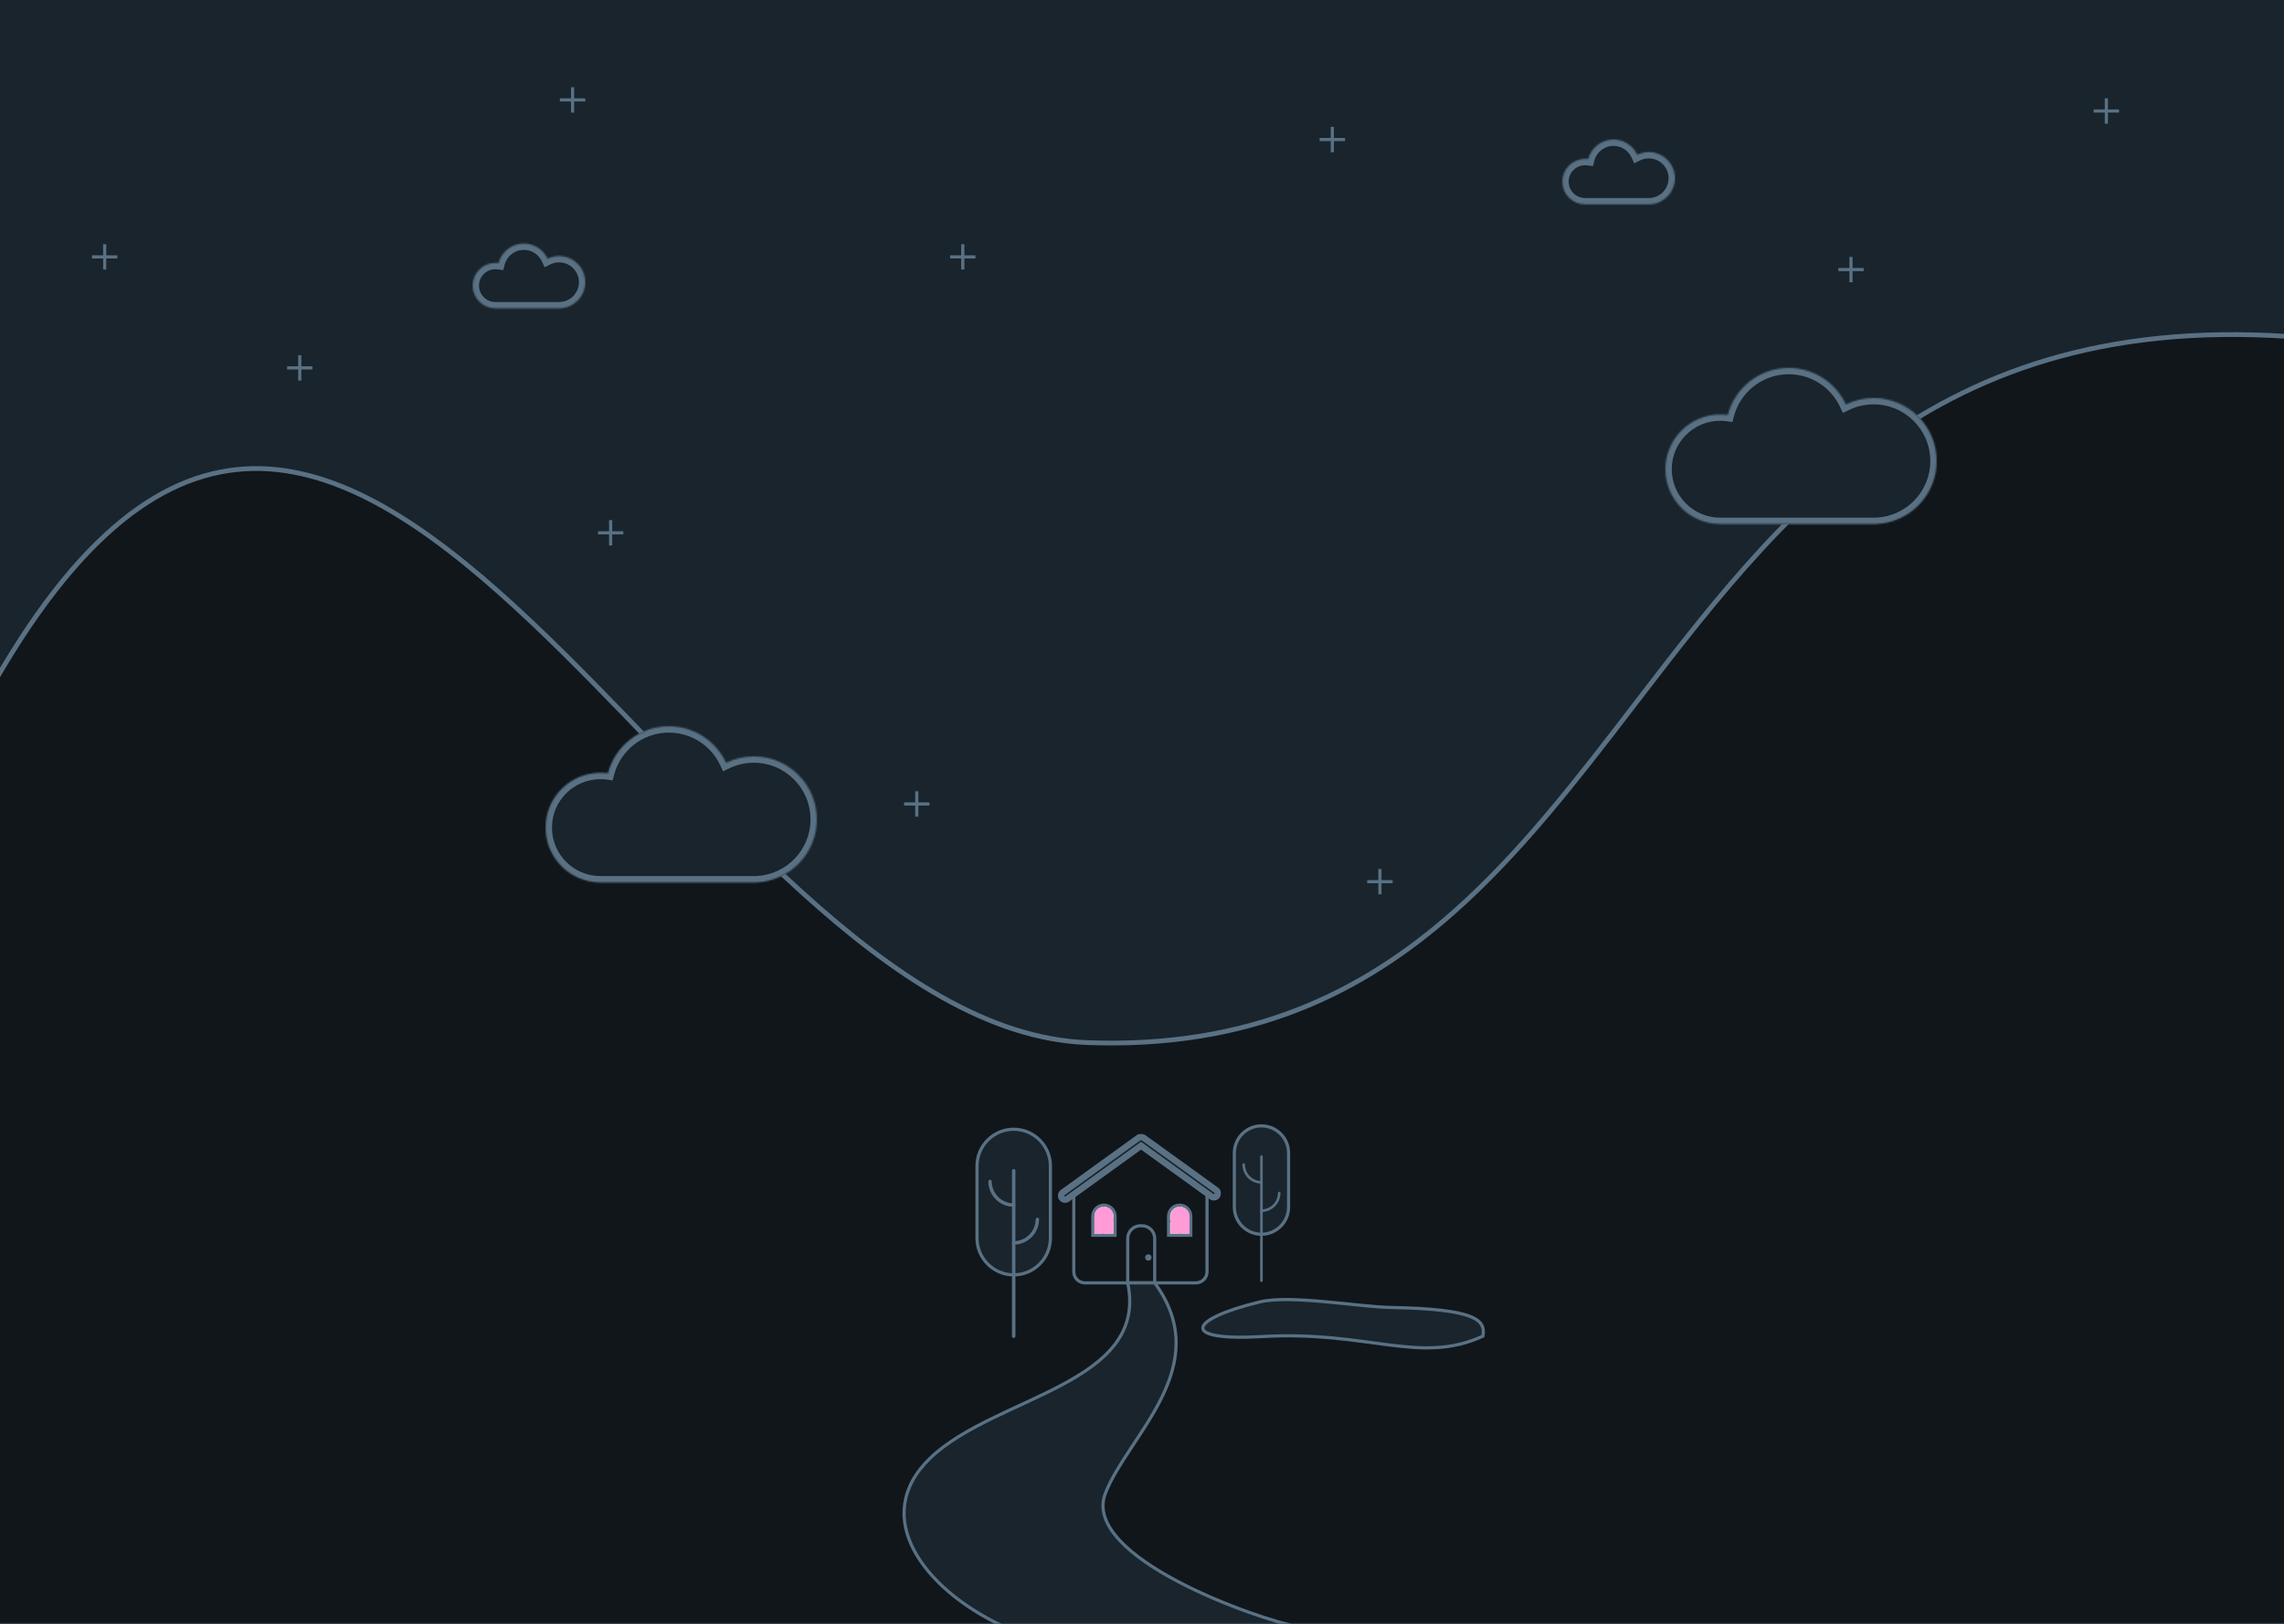 <svg width="1440" height="1024" viewBox="0 0 1440 1024" fill="none" xmlns="http://www.w3.org/2000/svg">
<g clip-path="url(#clip0_653_404)">
<mask id="path-1-inside-1_653_404" fill="white">
<path d="M0 0H1440V1024H0V0Z"/>
</mask>
<path d="M0 0H1440V1024H0V0Z" fill="#EAF1FF"/>
<g filter="url(#filter0_b_653_404)">
<path d="M92.996 68.267C92.798 68.633 92.266 68.611 92.098 68.231L80.31 41.507C80.164 41.177 80.406 40.805 80.767 40.805L88.075 40.805C88.866 40.805 89.582 41.271 89.903 41.993L97.309 58.653C97.561 59.22 97.536 59.871 97.241 60.417L92.996 68.267Z" fill="#597183"/>
<circle cx="100.833" cy="44.967" r="4.167" fill="#597183"/>
<circle cx="85.208" cy="74.135" r="4.167" fill="#597183"/>
<rect x="1336" y="48.151" width="24" height="2" fill="#597183"/>
<rect x="1336" y="58.151" width="24" height="2" fill="#597183"/>
<rect x="1336" y="68.151" width="15" height="2" fill="#597183"/>
</g>
<mask id="path-9-inside-2_653_404" fill="white">
<path d="M0 0H1440V1024H0V0Z"/>
</mask>
<path d="M0 0H1440V1024H0V0Z" fill="#19242D"/>
<path d="M1440 1023.5H0V1024.5H1440V1023.5Z" fill="#597183" mask="url(#path-9-inside-2_653_404)"/>
<path d="M2.593 419.771C59.479 324.836 114.881 292.113 169.602 295.736C224.567 299.375 279.488 339.665 335.371 392.519C360.427 416.218 385.606 442.37 411.014 468.76C413.901 471.759 416.791 474.76 419.683 477.761C448.025 507.165 476.659 536.545 505.673 562.768C563.642 615.162 623.408 655.223 685.752 657.499C787.537 661.215 858.351 626.615 916.484 575.208C958.988 537.622 994.772 490.977 1030.92 443.863C1044.11 426.671 1057.34 409.416 1070.97 392.516C1122.03 329.209 1178.7 270.685 1259.32 238.013C1339.74 205.427 1444.18 198.478 1590.96 238.552L1665.22 1184.66L-113.351 1065.59C-124.783 969.094 -135.164 873.621 -123.138 769.485C-111.065 664.934 -76.395 551.59 2.593 419.771Z" fill="#11161B" stroke="#597183" stroke-width="3"/>
<mask id="path-12-inside-3_653_404" fill="white">
<path fill-rule="evenodd" clip-rule="evenodd" d="M477 556.418C498.139 555.513 515 538.089 515 516.727C515 494.787 497.214 477 475.273 477C469 477 463.067 478.454 457.792 481.043C451.487 467.437 437.709 458 421.727 458C403.256 458 387.728 470.607 383.28 487.685C381.732 487.473 380.152 487.364 378.545 487.364C359.467 487.364 344 502.83 344 521.909C344 540.988 359.467 556.455 378.545 556.455H475.273H477V556.418Z"/>
</mask>
<path fill-rule="evenodd" clip-rule="evenodd" d="M477 556.418C498.139 555.513 515 538.089 515 516.727C515 494.787 497.214 477 475.273 477C469 477 463.067 478.454 457.792 481.043C451.487 467.437 437.709 458 421.727 458C403.256 458 387.728 470.607 383.28 487.685C381.732 487.473 380.152 487.364 378.545 487.364C359.467 487.364 344 502.83 344 521.909C344 540.988 359.467 556.455 378.545 556.455H475.273H477V556.418Z" fill="#19242D"/>
<path d="M477 556.418L476.829 552.421L473 552.585V556.418H477ZM457.792 481.043L454.162 482.725L455.882 486.436L459.554 484.634L457.792 481.043ZM383.28 487.685L382.737 491.648L386.256 492.131L387.151 488.694L383.28 487.685ZM477 556.455V560.455H481V556.455H477ZM477.171 560.414C500.442 559.419 519 540.241 519 516.727H511C511 535.937 495.837 551.608 476.829 552.421L477.171 560.414ZM519 516.727C519 492.577 499.423 473 475.273 473V481C495.004 481 511 496.996 511 516.727H519ZM475.273 473C468.376 473 461.841 474.6 456.029 477.452L459.554 484.634C464.293 482.308 469.624 481 475.273 481V473ZM461.421 479.361C454.485 464.394 439.324 454 421.727 454V462C436.094 462 448.488 470.48 454.162 482.725L461.421 479.361ZM421.727 454C401.39 454 384.305 467.88 379.409 486.677L387.151 488.694C391.152 473.333 405.121 462 421.727 462V454ZM383.823 483.722C382.096 483.486 380.334 483.364 378.545 483.364V491.364C379.969 491.364 381.369 491.461 382.737 491.648L383.823 483.722ZM378.545 483.364C357.257 483.364 340 500.621 340 521.909H348C348 505.039 361.676 491.364 378.545 491.364V483.364ZM340 521.909C340 543.197 357.257 560.455 378.545 560.455V552.455C361.676 552.455 348 538.779 348 521.909H340ZM475.273 552.455H378.545V560.455H475.273V552.455ZM477 552.455H475.273V560.455H477V552.455ZM473 556.418V556.455H481V556.418H473Z" fill="#597183" mask="url(#path-12-inside-3_653_404)"/>
<mask id="path-14-inside-4_653_404" fill="white">
<path fill-rule="evenodd" clip-rule="evenodd" d="M353.222 194.44C361.999 194.064 369 186.83 369 177.96C369 168.85 361.615 161.465 352.505 161.465C349.901 161.465 347.437 162.069 345.247 163.144C342.629 157.495 336.908 153.576 330.273 153.576C322.603 153.576 316.156 158.81 314.309 165.902C313.667 165.813 313.01 165.768 312.343 165.768C304.422 165.768 298 172.19 298 180.111C298 188.033 304.422 194.455 312.343 194.455C312.365 194.455 312.387 194.455 312.409 194.455H352.406C352.439 194.455 352.472 194.455 352.505 194.455C352.538 194.455 352.571 194.455 352.605 194.455H353.222V194.44Z"/>
</mask>
<path fill-rule="evenodd" clip-rule="evenodd" d="M353.222 194.44C361.999 194.064 369 186.83 369 177.96C369 168.85 361.615 161.465 352.505 161.465C349.901 161.465 347.437 162.069 345.247 163.144C342.629 157.495 336.908 153.576 330.273 153.576C322.603 153.576 316.156 158.81 314.309 165.902C313.667 165.813 313.01 165.768 312.343 165.768C304.422 165.768 298 172.19 298 180.111C298 188.033 304.422 194.455 312.343 194.455C312.365 194.455 312.387 194.455 312.409 194.455H352.406C352.439 194.455 352.472 194.455 352.505 194.455C352.538 194.455 352.571 194.455 352.605 194.455H353.222V194.44Z" fill="#19242D"/>
<path d="M353.222 194.44L353.051 190.443L349.222 190.607V194.44H353.222ZM345.247 163.144L341.618 164.825L343.337 168.537L347.009 166.734L345.247 163.144ZM314.309 165.902L313.766 169.864L317.285 170.347L318.18 166.91L314.309 165.902ZM312.409 194.455V190.455H312.4L312.391 190.455L312.409 194.455ZM352.406 194.455L352.429 190.455L352.417 190.455H352.406V194.455ZM352.605 194.455V190.455H352.593L352.581 190.455L352.605 194.455ZM353.222 194.455V198.455H357.222V194.455H353.222ZM353.393 198.436C364.302 197.969 373 188.982 373 177.96H365C365 184.678 359.697 190.159 353.051 190.443L353.393 198.436ZM373 177.96C373 166.641 363.824 157.465 352.505 157.465V165.465C359.406 165.465 365 171.059 365 177.96H373ZM352.505 157.465C349.276 157.465 346.211 158.215 343.484 159.553L347.009 166.734C348.663 165.923 350.525 165.465 352.505 165.465V157.465ZM348.876 161.462C345.628 154.452 338.524 149.576 330.273 149.576V157.576C335.293 157.576 339.63 160.537 341.618 164.825L348.876 161.462ZM330.273 149.576C320.738 149.576 312.733 156.084 310.438 164.893L318.18 166.91C319.58 161.537 324.469 157.576 330.273 157.576V149.576ZM314.852 161.939C314.03 161.826 313.193 161.768 312.343 161.768V169.768C312.828 169.768 313.303 169.801 313.766 169.864L314.852 161.939ZM312.343 161.768C302.213 161.768 294 169.981 294 180.111H302C302 174.399 306.631 169.768 312.343 169.768V161.768ZM294 180.111C294 190.242 302.213 198.455 312.343 198.455V190.455C306.631 190.455 302 185.824 302 180.111H294ZM312.343 198.455C312.371 198.455 312.399 198.455 312.427 198.455L312.391 190.455C312.375 190.455 312.359 190.455 312.343 190.455V198.455ZM352.406 190.455H312.409V198.455H352.406V190.455ZM352.382 198.455C352.423 198.455 352.464 198.455 352.505 198.455V190.455C352.48 190.455 352.454 190.455 352.429 190.455L352.382 198.455ZM352.505 198.455C352.546 198.455 352.587 198.455 352.628 198.455L352.581 190.455C352.556 190.455 352.53 190.455 352.505 190.455V198.455ZM353.222 190.455H352.605V198.455H353.222V190.455ZM349.222 194.44V194.455H357.222V194.44H349.222Z" fill="#597183" mask="url(#path-14-inside-4_653_404)"/>
<mask id="path-16-inside-5_653_404" fill="white">
<path fill-rule="evenodd" clip-rule="evenodd" d="M1183 330.418C1204.14 329.513 1221 312.089 1221 290.727C1221 268.787 1203.21 251 1181.27 251C1175 251 1169.07 252.454 1163.79 255.043C1157.49 241.437 1143.71 232 1127.73 232C1109.26 232 1093.73 244.607 1089.28 261.685C1087.73 261.473 1086.15 261.364 1084.55 261.364C1065.47 261.364 1050 276.83 1050 295.909C1050 314.988 1065.47 330.455 1084.55 330.455H1181.27H1183V330.418Z"/>
</mask>
<path fill-rule="evenodd" clip-rule="evenodd" d="M1183 330.418C1204.14 329.513 1221 312.089 1221 290.727C1221 268.787 1203.21 251 1181.27 251C1175 251 1169.07 252.454 1163.79 255.043C1157.49 241.437 1143.71 232 1127.73 232C1109.26 232 1093.73 244.607 1089.28 261.685C1087.73 261.473 1086.15 261.364 1084.55 261.364C1065.47 261.364 1050 276.83 1050 295.909C1050 314.988 1065.47 330.455 1084.55 330.455H1181.27H1183V330.418Z" fill="#19242D"/>
<path d="M1183 330.418L1182.83 326.421L1179 326.585V330.418H1183ZM1163.79 255.043L1160.16 256.725L1161.88 260.436L1165.55 258.634L1163.79 255.043ZM1089.28 261.685L1088.74 265.648L1092.26 266.131L1093.15 262.694L1089.28 261.685ZM1183 330.455V334.455H1187V330.455H1183ZM1183.17 334.414C1206.44 333.419 1225 314.241 1225 290.727H1217C1217 309.937 1201.84 325.608 1182.83 326.421L1183.17 334.414ZM1225 290.727C1225 266.577 1205.42 247 1181.27 247V255C1201 255 1217 270.996 1217 290.727H1225ZM1181.27 247C1174.38 247 1167.84 248.6 1162.03 251.452L1165.55 258.634C1170.29 256.308 1175.62 255 1181.27 255V247ZM1167.42 253.361C1160.49 238.394 1145.32 228 1127.73 228V236C1142.09 236 1154.49 244.48 1160.16 256.725L1167.42 253.361ZM1127.73 228C1107.39 228 1090.31 241.88 1085.41 260.677L1093.15 262.694C1097.15 247.333 1111.12 236 1127.73 236V228ZM1089.82 257.722C1088.1 257.486 1086.33 257.364 1084.55 257.364V265.364C1085.97 265.364 1087.37 265.461 1088.74 265.648L1089.82 257.722ZM1084.55 257.364C1063.26 257.364 1046 274.621 1046 295.909H1054C1054 279.039 1067.68 265.364 1084.55 265.364V257.364ZM1046 295.909C1046 317.197 1063.26 334.455 1084.55 334.455V326.455C1067.68 326.455 1054 312.779 1054 295.909H1046ZM1181.27 326.455H1084.55V334.455H1181.27V326.455ZM1183 326.455H1181.27V334.455H1183V326.455ZM1179 330.418V330.455H1187V330.418H1179Z" fill="#597183" mask="url(#path-16-inside-5_653_404)"/>
<path d="M876.83 824.517C930.685 825.51 936.738 832.429 934.944 842.606C895.052 860.873 863 838.984 795.765 842.857C743.454 845.871 748.799 832.077 794.226 821.027C813.509 816.336 856.77 824.147 876.83 824.517Z" fill="#19242D" stroke="#597183" stroke-width="2"/>
<path d="M639.114 712.129C651.85 712.129 662.249 722.528 662.249 735.264V780.822C662.249 793.557 651.85 803.957 639.114 803.957C626.379 803.957 615.979 793.557 615.979 780.822V735.264C615.979 722.528 626.379 712.129 639.114 712.129Z" fill="#19242D" stroke="#597183" stroke-width="2"/>
<path d="M639.115 843.735C639.657 843.735 640.2 843.193 640.2 842.651V738.247C640.2 737.704 639.657 737.162 639.115 737.162C638.573 737.162 638.03 737.704 638.03 738.247V842.651C638.03 843.464 638.573 843.735 639.115 843.735Z" fill="#597183"/>
<path d="M639.115 784.89C648.064 784.89 655.114 777.568 655.114 768.89C655.114 768.348 654.572 767.806 654.03 767.806C653.487 767.806 653.216 768.348 652.945 768.89C652.945 776.483 646.708 782.721 639.115 782.721C638.573 782.721 638.03 783.263 638.03 783.805C638.03 784.348 638.573 784.89 639.115 784.89Z" fill="#597183"/>
<path d="M639.114 761.026C639.656 761.026 640.198 760.483 640.198 759.941C640.198 759.399 639.656 758.856 639.114 758.856C631.521 758.856 625.284 752.619 625.284 745.026C625.284 744.484 624.741 743.941 624.199 743.941C623.657 743.941 623.114 744.484 623.114 745.026C623.114 753.704 630.165 761.026 639.114 761.026Z" fill="#597183"/>
<path d="M795.31 710C804.719 710 812.404 717.685 812.404 727.095V761.251C812.404 770.661 804.719 778.346 795.31 778.346C785.9 778.346 778.215 770.661 778.215 761.251V727.095C778.215 717.685 785.9 710 795.31 710Z" fill="#19242D" stroke="#597183" stroke-width="2"/>
<path d="M795.31 808.42C795.716 808.42 796.123 808.013 796.123 807.606V729.331C796.123 728.925 795.716 728.518 795.31 728.518C794.903 728.518 794.497 728.925 794.497 729.331V807.606C794.497 808.216 794.903 808.42 795.31 808.42Z" fill="#597183"/>
<path d="M795.31 764.301C802.019 764.301 807.305 758.812 807.305 752.306C807.305 751.899 806.899 751.493 806.492 751.493C806.085 751.493 805.882 751.899 805.679 752.306C805.679 757.999 801.003 762.675 795.31 762.675C794.903 762.675 794.497 763.081 794.497 763.488C794.497 763.895 794.903 764.301 795.31 764.301Z" fill="#597183"/>
<path d="M795.31 746.409C795.716 746.409 796.123 746.003 796.123 745.596C796.123 745.189 795.716 744.783 795.31 744.783C789.617 744.783 784.941 740.107 784.941 734.414C784.941 734.007 784.534 733.601 784.127 733.601C783.721 733.601 783.314 734.007 783.314 734.414C783.314 740.92 788.6 746.409 795.31 746.409Z" fill="#597183"/>
<path d="M677 753.781C677 751.599 678.018 749.541 679.753 748.217L714.753 721.5C717.261 719.586 720.739 719.586 723.247 721.5L758.247 748.217C759.982 749.541 761 751.599 761 753.781V802C761 805.866 757.866 809 754 809H684C680.134 809 677 805.866 677 802V753.781Z" fill="#11161B" stroke="#597183" stroke-width="2"/>
<path d="M711 781C711 776.582 714.582 773 719 773H720C724.418 773 728 776.582 728 781V809H711V781Z" fill="#11161B" stroke="#597183" stroke-width="2"/>
<path d="M702 779H703V778V767C703 763.134 699.866 760 696 760C692.134 760 689 763.134 689 767V778V779H690H702Z" fill="#FEF5FB" stroke="#597183" stroke-width="2"/>
<path d="M695.75 760V778.5" stroke="#597183"/>
<path d="M703.25 769.25L689 769.25" stroke="#597183"/>
<path d="M749.75 779H750.75V778V767C750.75 763.134 747.616 760 743.75 760C739.884 760 736.75 763.134 736.75 767V778V779H737.75H749.75Z" fill="#FEF5FB" stroke="#597183" stroke-width="2"/>
<path d="M743.75 761V779.5" stroke="#597183"/>
<path d="M751.25 770.25L737 770.25" stroke="#597183"/>
<g filter="url(#filter1_f_653_404)">
<path d="M738 767C738 763.686 740.686 761 744 761C747.314 761 750 763.686 750 767V778H738V767Z" fill="#FF9BD7"/>
</g>
<circle cx="724" cy="793" r="2" fill="#597183"/>
<g filter="url(#filter2_f_653_404)">
<path d="M690 767C690 763.686 692.686 761 696 761C699.314 761 702 763.686 702 767V778H690V767Z" fill="#FF9BD7"/>
</g>
<path d="M728 809H711C724.428 873.117 627.19 880.284 586.406 919.58C548.229 956.364 582.227 1001.87 631.58 1025.09C701.097 1028.39 836.642 1029.1 819.518 1026.1C793.596 1021.56 681.385 982.059 696.885 941.787C710.875 905.438 766.884 862.01 728 809Z" fill="#19242D" stroke="#597183" stroke-width="2"/>
<mask id="path-39-outside-6_653_404" maskUnits="userSpaceOnUse" x="665.99" y="714.99" width="104" height="44" fill="black">
<rect fill="white" x="665.99" y="714.99" width="104" height="44"/>
<path fill-rule="evenodd" clip-rule="evenodd" d="M670.027 752C668.908 752.808 668.655 754.371 669.464 755.491C670.272 756.61 671.834 756.862 672.954 756.054L719.407 722.514L763.84 754.595C764.96 755.403 766.522 755.151 767.331 754.032C768.139 752.912 767.887 751.349 766.767 750.541L720.954 717.463C720.488 717.128 719.947 716.975 719.414 716.991C718.878 716.972 718.331 717.124 717.862 717.463L670.027 752Z"/>
</mask>
<path fill-rule="evenodd" clip-rule="evenodd" d="M670.027 752C668.908 752.808 668.655 754.371 669.464 755.491C670.272 756.61 671.834 756.862 672.954 756.054L719.407 722.514L763.84 754.595C764.96 755.403 766.522 755.151 767.331 754.032C768.139 752.912 767.887 751.349 766.767 750.541L720.954 717.463C720.488 717.128 719.947 716.975 719.414 716.991C718.878 716.972 718.331 717.124 717.862 717.463L670.027 752Z" fill="#19242D"/>
<path d="M669.464 755.491L667.842 756.661L667.842 756.661L669.464 755.491ZM670.027 752L671.198 753.622H671.198L670.027 752ZM672.954 756.054L674.125 757.676H674.125L672.954 756.054ZM719.407 722.514L720.578 720.893L719.407 720.047L718.237 720.893L719.407 722.514ZM763.84 754.595L762.669 756.217H762.669L763.84 754.595ZM767.331 754.032L768.952 755.202V755.202L767.331 754.032ZM766.767 750.541L767.938 748.92L767.938 748.92L766.767 750.541ZM720.954 717.463L719.783 719.085L719.783 719.085L720.954 717.463ZM719.414 716.991L719.342 718.99L719.409 718.993L719.476 718.99L719.414 716.991ZM717.862 717.463L716.691 715.842V715.842L717.862 717.463ZM671.085 754.32C670.923 754.096 670.974 753.783 671.198 753.622L668.856 750.379C666.841 751.834 666.387 754.646 667.842 756.661L671.085 754.32ZM671.783 754.433C671.559 754.594 671.247 754.544 671.085 754.32L667.842 756.661C669.297 758.676 672.11 759.13 674.125 757.676L671.783 754.433ZM718.237 720.893L671.783 754.433L674.125 757.676L720.578 724.136L718.237 720.893ZM718.237 724.136L762.669 756.217L765.011 752.974L720.578 720.893L718.237 724.136ZM762.669 756.217C764.684 757.671 767.497 757.217 768.952 755.202L765.709 752.861C765.547 753.085 765.235 753.135 765.011 752.974L762.669 756.217ZM768.952 755.202C770.407 753.187 769.953 750.375 767.938 748.92L765.596 752.163C765.82 752.324 765.871 752.637 765.709 752.861L768.952 755.202ZM767.938 748.92L722.124 715.842L719.783 719.085L765.596 752.163L767.938 748.92ZM722.124 715.842C721.289 715.239 720.311 714.963 719.353 714.992L719.476 718.99C719.583 718.987 719.688 719.017 719.783 719.085L722.124 715.842ZM719.033 719.085C719.128 719.016 719.234 718.986 719.342 718.99L719.487 714.993C718.521 714.958 717.534 715.233 716.691 715.842L719.033 719.085ZM671.198 753.622L719.033 719.085L716.691 715.842L668.856 750.379L671.198 753.622Z" fill="#597183" mask="url(#path-39-outside-6_653_404)"/>
<mask id="path-41-inside-7_653_404" fill="white">
<path fill-rule="evenodd" clip-rule="evenodd" d="M1040.22 128.863C1049 128.488 1056 121.253 1056 112.384C1056 103.274 1048.61 95.889 1039.51 95.889C1036.9 95.889 1034.44 96.493 1032.25 97.567C1029.63 91.918 1023.91 88 1017.27 88C1009.6 88 1003.16 93.234 1001.31 100.325C1000.67 100.237 1000.01 100.192 999.343 100.192C991.422 100.192 985 106.614 985 114.535C985 122.457 991.422 128.879 999.343 128.879C999.365 128.879 999.387 128.879 999.409 128.878H1039.41C1039.44 128.879 1039.47 128.879 1039.51 128.879C1039.54 128.879 1039.57 128.879 1039.6 128.878H1040.22V128.863Z"/>
</mask>
<path fill-rule="evenodd" clip-rule="evenodd" d="M1040.22 128.863C1049 128.488 1056 121.253 1056 112.384C1056 103.274 1048.61 95.889 1039.51 95.889C1036.9 95.889 1034.44 96.493 1032.25 97.567C1029.63 91.918 1023.91 88 1017.27 88C1009.6 88 1003.16 93.234 1001.31 100.325C1000.67 100.237 1000.01 100.192 999.343 100.192C991.422 100.192 985 106.614 985 114.535C985 122.457 991.422 128.879 999.343 128.879C999.365 128.879 999.387 128.879 999.409 128.878H1039.41C1039.44 128.879 1039.47 128.879 1039.51 128.879C1039.54 128.879 1039.57 128.879 1039.6 128.878H1040.22V128.863Z" fill="#19242D"/>
<path d="M1040.22 128.863L1040.05 124.867L1036.22 125.031V128.863H1040.22ZM1032.25 97.567L1028.62 99.249L1030.34 102.96L1034.01 101.158L1032.25 97.567ZM1001.31 100.325L1000.77 104.288L1004.28 104.771L1005.18 101.334L1001.31 100.325ZM999.409 128.878V124.878H999.4L999.391 124.879L999.409 128.878ZM1039.41 128.878L1039.43 124.879L1039.42 124.878H1039.41V128.878ZM1039.6 128.878V124.878H1039.59L1039.58 124.879L1039.6 128.878ZM1040.22 128.878V132.878H1044.22V128.878H1040.22ZM1040.39 132.86C1051.3 132.393 1060 123.405 1060 112.384H1052C1052 119.102 1046.7 124.583 1040.05 124.867L1040.39 132.86ZM1060 112.384C1060 101.065 1050.82 91.889 1039.51 91.889V99.889C1046.41 99.889 1052 105.483 1052 112.384H1060ZM1039.51 91.889C1036.28 91.889 1033.21 92.638 1030.48 93.977L1034.01 101.158C1035.66 100.347 1037.52 99.889 1039.51 99.889V91.889ZM1035.88 95.886C1032.63 88.876 1025.52 84 1017.27 84V92C1022.29 92 1026.63 94.961 1028.62 99.249L1035.88 95.886ZM1017.27 84C1007.74 84 999.733 90.507 997.438 99.317L1005.18 101.334C1006.58 95.961 1011.47 92 1017.27 92V84ZM1001.85 96.362C1001.03 96.25 1000.19 96.192 999.343 96.192V104.192C999.828 104.192 1000.3 104.225 1000.77 104.288L1001.85 96.362ZM999.343 96.192C989.213 96.192 981 104.404 981 114.535H989C989 108.823 993.631 104.192 999.343 104.192V96.192ZM981 114.535C981 124.666 989.213 132.879 999.343 132.879V124.879C993.631 124.879 989 120.248 989 114.535H981ZM999.343 132.879C999.371 132.879 999.399 132.879 999.427 132.878L999.391 124.879C999.375 124.879 999.359 124.879 999.343 124.879V132.879ZM1039.41 124.878H999.409V132.878H1039.41V124.878ZM1039.38 132.878C1039.42 132.879 1039.46 132.879 1039.51 132.879V124.879C1039.48 124.879 1039.45 124.879 1039.43 124.879L1039.38 132.878ZM1039.51 132.879C1039.55 132.879 1039.59 132.879 1039.63 132.878L1039.58 124.879C1039.56 124.879 1039.53 124.879 1039.51 124.879V132.879ZM1040.22 124.878H1039.6V132.878H1040.22V124.878ZM1036.22 128.863V128.878H1044.22V128.863H1036.22Z" fill="#597183" mask="url(#path-41-inside-7_653_404)"/>
<path d="M1328 62V78" stroke="#597183" stroke-width="2"/>
<path d="M1336 70L1320 70" stroke="#597183" stroke-width="2"/>
<path d="M361 55V71" stroke="#597183" stroke-width="2"/>
<path d="M369 63L353 63" stroke="#597183" stroke-width="2"/>
<path d="M66 154V170" stroke="#597183" stroke-width="2"/>
<path d="M74 162L58 162" stroke="#597183" stroke-width="2"/>
<path d="M1167 162V178" stroke="#597183" stroke-width="2"/>
<path d="M1175 170L1159 170" stroke="#597183" stroke-width="2"/>
<path d="M840 80V96" stroke="#597183" stroke-width="2"/>
<path d="M848 88L832 88" stroke="#597183" stroke-width="2"/>
<path d="M607 154V170" stroke="#597183" stroke-width="2"/>
<path d="M615 162L599 162" stroke="#597183" stroke-width="2"/>
<path d="M189 224V240" stroke="#597183" stroke-width="2"/>
<path d="M197 232L181 232" stroke="#597183" stroke-width="2"/>
<path d="M870 548V564" stroke="#597183" stroke-width="2"/>
<path d="M878 556L862 556" stroke="#597183" stroke-width="2"/>
<path d="M578 499V515" stroke="#597183" stroke-width="2"/>
<path d="M586 507L570 507" stroke="#597183" stroke-width="2"/>
<path d="M385 328V344" stroke="#597183" stroke-width="2"/>
<path d="M393 336L377 336" stroke="#597183" stroke-width="2"/>
</g>
<path d="M1440 1023.5H0V1024.5H1440V1023.5Z" fill="#597183" mask="url(#path-1-inside-1_653_404)"/>
<defs>
<filter id="filter0_b_653_404" x="-4" y="-4" width="1448" height="126.302" filterUnits="userSpaceOnUse" color-interpolation-filters="sRGB">
<feFlood flood-opacity="0" result="BackgroundImageFix"/>
<feGaussianBlur in="BackgroundImageFix" stdDeviation="2"/>
<feComposite in2="SourceAlpha" operator="in" result="effect1_backgroundBlur_653_404"/>
<feBlend mode="normal" in="SourceGraphic" in2="effect1_backgroundBlur_653_404" result="shape"/>
</filter>
<filter id="filter1_f_653_404" x="722" y="745" width="44" height="49" filterUnits="userSpaceOnUse" color-interpolation-filters="sRGB">
<feFlood flood-opacity="0" result="BackgroundImageFix"/>
<feBlend mode="normal" in="SourceGraphic" in2="BackgroundImageFix" result="shape"/>
<feGaussianBlur stdDeviation="8" result="effect1_foregroundBlur_653_404"/>
</filter>
<filter id="filter2_f_653_404" x="674" y="745" width="44" height="49" filterUnits="userSpaceOnUse" color-interpolation-filters="sRGB">
<feFlood flood-opacity="0" result="BackgroundImageFix"/>
<feBlend mode="normal" in="SourceGraphic" in2="BackgroundImageFix" result="shape"/>
<feGaussianBlur stdDeviation="8" result="effect1_foregroundBlur_653_404"/>
</filter>
<clipPath id="clip0_653_404">
<path d="M0 0H1440V1024H0V0Z" fill="white"/>
</clipPath>
</defs>
</svg>
